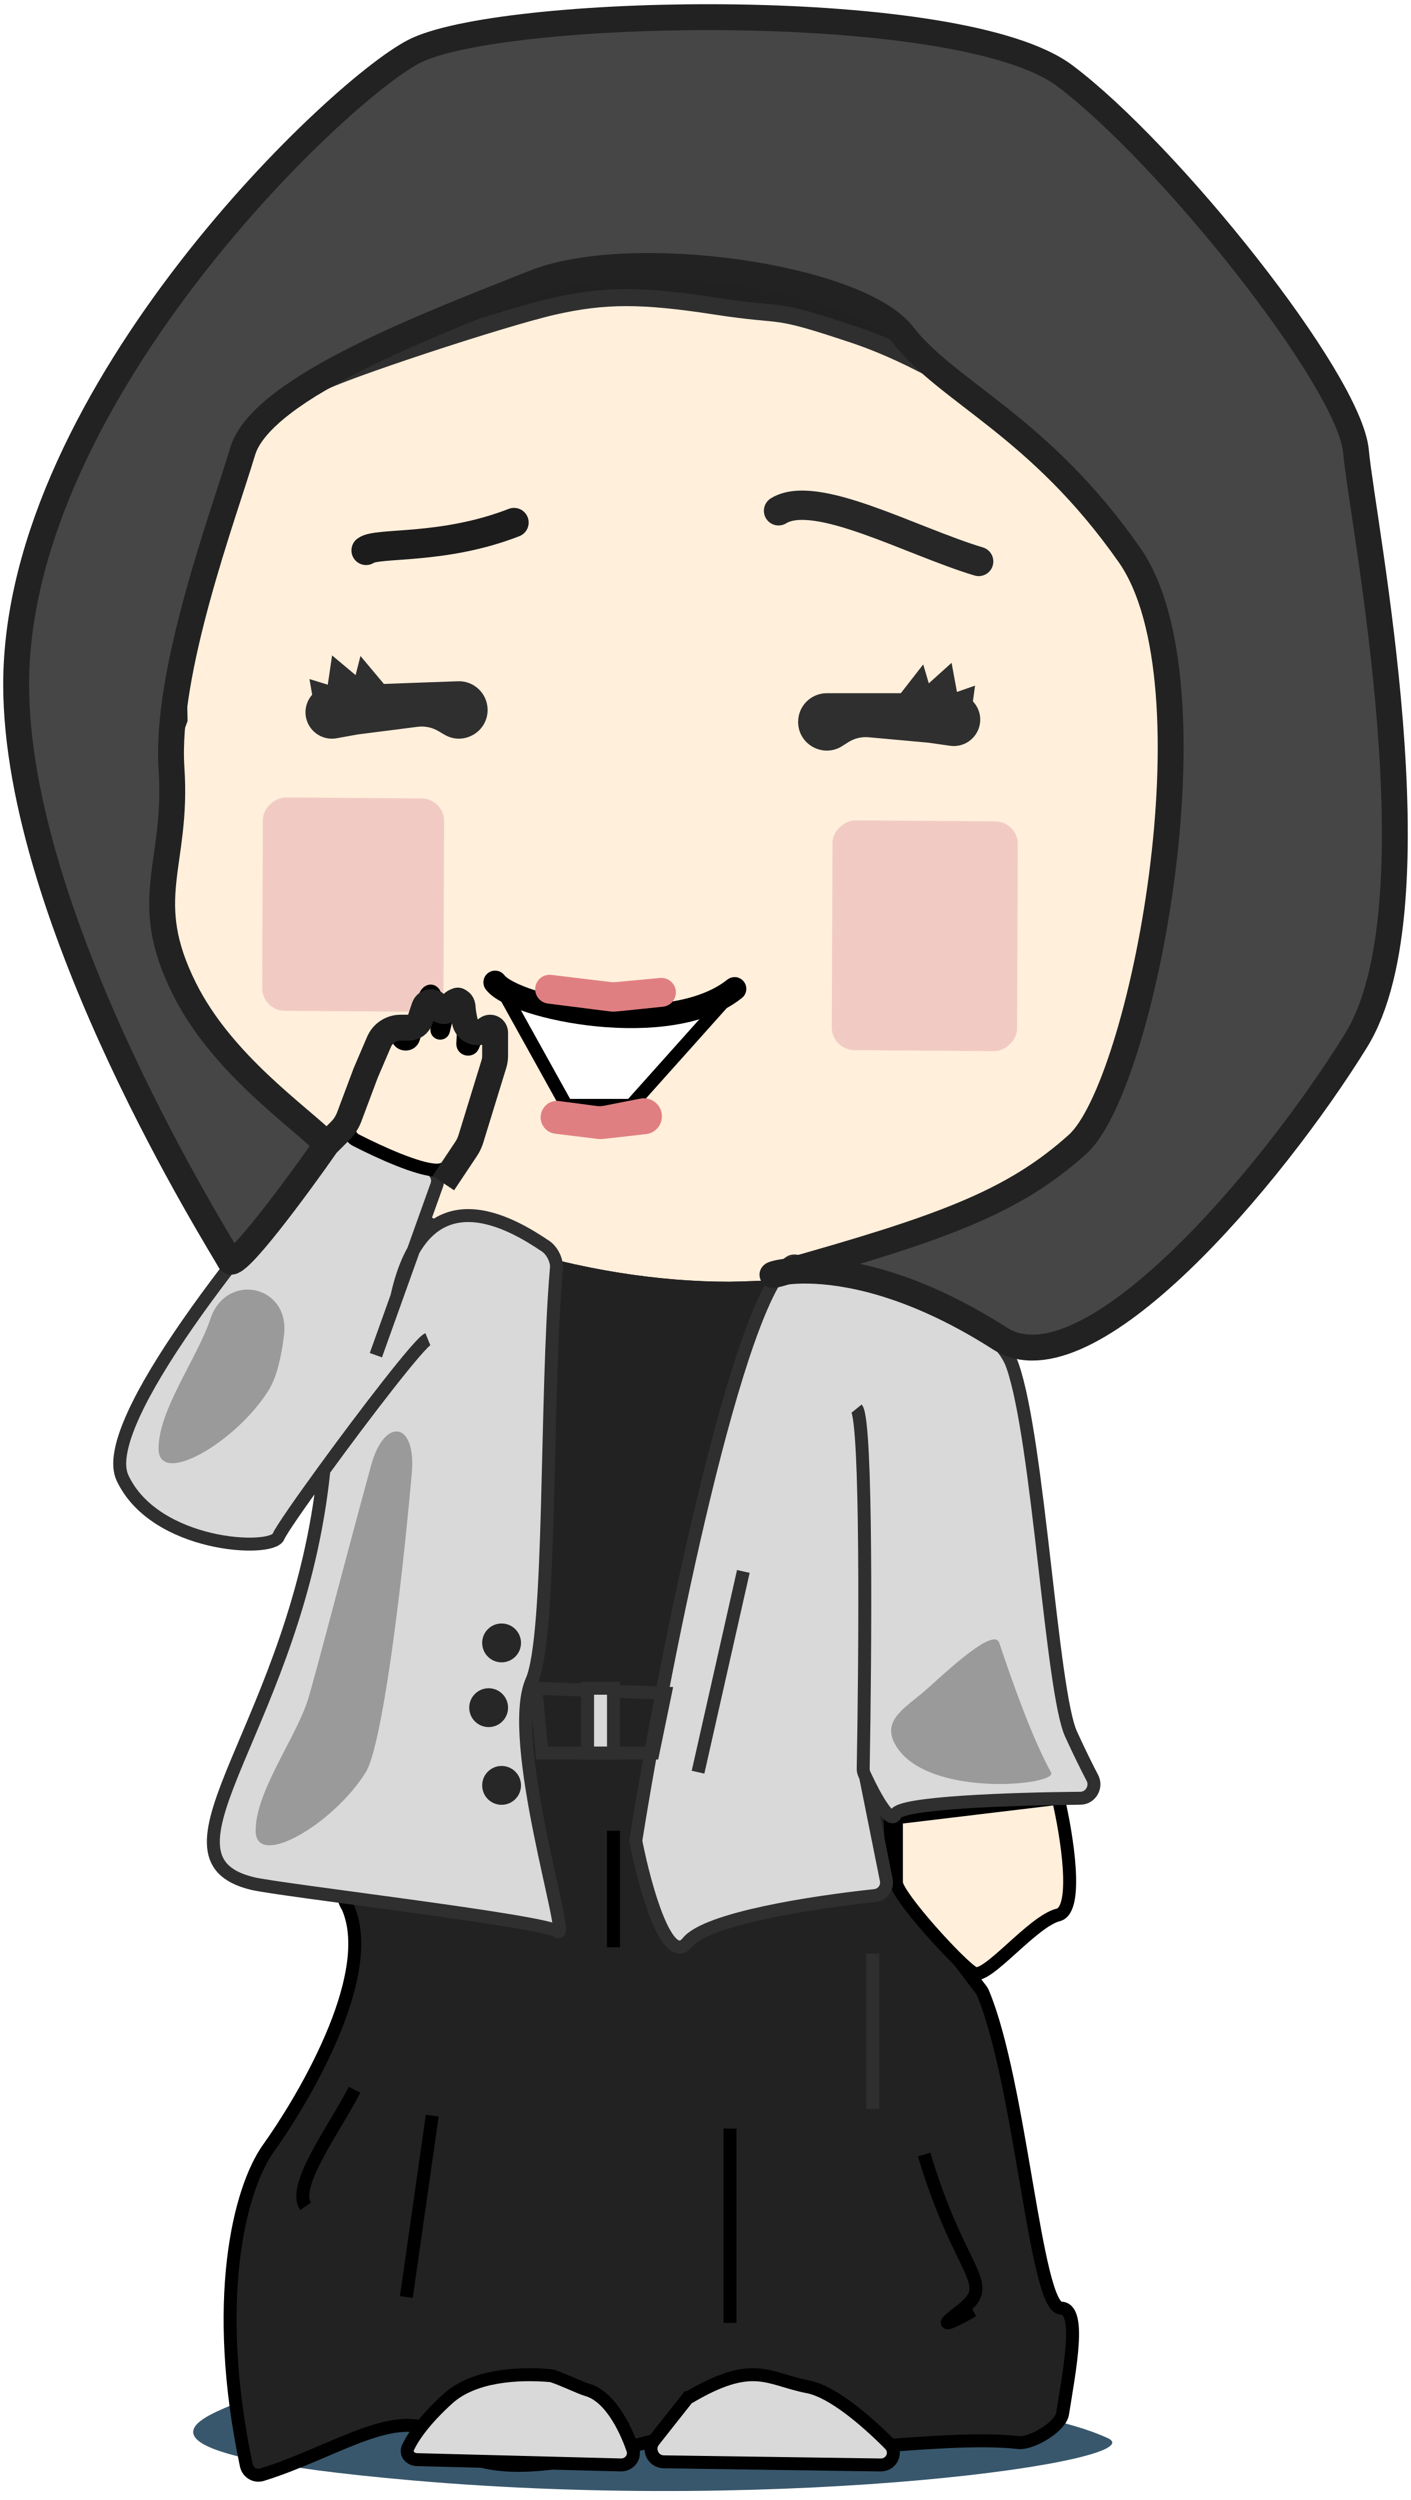 <svg width="109" height="193" viewBox="0 0 109 193" fill="none" xmlns="http://www.w3.org/2000/svg">
<path d="M85.591 188.248C74.075 182.898 29.056 184.061 17.888 185.689C15.329 186.775 8.396 189.457 31.848 191.504C61.162 194.063 89.313 189.977 85.591 188.248Z" fill="#0A304A" fill-opacity="0.81"/>
<path d="M20.748 165.844C23.099 162.567 29.205 152.682 26.89 147.285C26.854 147.2 26.809 147.137 26.762 147.058C24.998 144.085 29.242 113.335 33.25 98.258C33.36 97.847 33.718 97.564 34.143 97.535L52.16 96.344H65.548C66.081 96.344 66.52 96.761 66.547 97.293L68.95 144.341C68.96 144.542 69.031 144.735 69.153 144.895L75.801 153.635C75.85 153.7 75.89 153.767 75.922 153.842C78.848 160.798 79.992 178.204 81.956 178.204C83.562 178.204 82.638 182.869 82.083 186.357C81.922 187.369 79.68 188.699 78.662 188.583C72.644 187.898 60.531 190.107 58.616 188.825C56.148 187.173 53.173 188.001 50.706 188.414C48.238 188.826 38.231 192.542 34.283 188.414C31.293 185.287 26.053 189.275 20.237 191.064C19.699 191.229 19.144 190.889 19.027 190.338C16.358 177.742 18.44 169.062 20.748 165.844Z" fill="#222222" stroke="black"/>
<path d="M81.748 147.844C83.348 147.444 82.415 141.677 81.748 138.844L69.248 140.344V145.344C69.248 146.344 74.248 151.844 75.248 152.344C76.248 152.844 79.748 148.344 81.748 147.844Z" fill="#FFEFDB" stroke="black"/>
<g filter="url(#filter0_d_214_48328)">
<path d="M98.653 54.564C101.906 76.098 99.873 96.209 56.37 97.15C34.028 97.15 3.719 81.772 14.493 53.854C13.61 27.593 33.418 14.344 55.76 14.344C78.102 14.344 94.866 29.49 98.653 54.564Z" fill="#FFEFDB"/>
<path d="M55.76 12.975C67.254 12.975 77.37 16.877 85.096 24.048C92.815 31.212 98.074 41.567 100.006 54.359L100.155 55.37C101.653 65.813 101.859 76.309 96.162 84.369C90.24 92.747 78.289 98.045 56.399 98.519H56.37C44.943 98.519 31.458 94.6 22.149 87.033C17.479 83.237 13.816 78.484 12.043 72.805C10.287 67.178 10.422 60.752 13.117 53.623C12.738 40.242 17.61 30.05 25.523 23.215C33.456 16.361 44.334 12.975 55.76 12.975Z" stroke="#222222" stroke-width="2.737"/>
</g>
<path d="M48.748 85.344L57.248 75.844C53.248 78.844 48.748 77.844 46.748 78.344C45.148 78.744 38.748 76.344 38.748 76.344L43.748 85.344H48.748Z" fill="white" stroke="black"/>
<path d="M38.248 75.844C39.748 77.844 51.748 80.344 56.748 76.344" stroke="black" stroke-width="1.81" stroke-linecap="round"/>
<path d="M60.142 39.438C62.999 37.677 70.393 41.785 75.603 43.349" stroke="#272727" stroke-width="2.263" stroke-linecap="round"/>
<path d="M28.28 42.495C29.157 41.842 34.175 42.495 39.708 40.344" stroke="#1C1C1C" stroke-width="2.263" stroke-linecap="round"/>
<path d="M71.319 51.298L72.433 55.072L69.176 54.049L71.319 51.298Z" fill="#2F2F2F"/>
<path d="M75.322 52.935L74.797 56.82L72.085 54.064L75.322 52.935Z" fill="#2F2F2F"/>
<path d="M73.51 51.175L74.219 55.019L70.837 53.581L73.51 51.175Z" fill="#2F2F2F"/>
<path d="M61.655 55.735C61.655 54.511 62.647 53.52 63.87 53.52H73.683C74.995 53.52 75.966 54.741 75.67 56.019C75.431 57.051 74.443 57.729 73.394 57.579L71.748 57.344L67.105 56.922C66.549 56.871 65.993 57.007 65.523 57.307L65.063 57.601C63.588 58.543 61.655 57.484 61.655 55.735Z" fill="#2F2F2F"/>
<path d="M27.847 50.647L26.87 54.459L30.088 53.319L27.847 50.647Z" fill="#2F2F2F"/>
<path d="M23.907 52.428L24.572 56.291L27.182 53.439L23.907 52.428Z" fill="#2F2F2F"/>
<path d="M25.654 50.603L25.084 54.471L28.412 52.911L25.654 50.603Z" fill="#2F2F2F"/>
<path d="M37.666 54.731C37.621 53.508 36.594 52.553 35.372 52.597L25.566 52.953C24.254 53 23.328 54.255 23.67 55.523C23.946 56.545 24.959 57.187 26.001 56.999L27.637 56.704L32.263 56.114C32.816 56.044 33.376 56.159 33.857 56.442L34.328 56.719C35.835 57.608 37.729 56.479 37.666 54.731Z" fill="#2F2F2F"/>
<path d="M35.268 18.9C41.867 16.523 52.717 10.839 71.677 17.402C78.838 19.881 86.777 27.346 89.797 31.662C92.817 35.977 95.528 42.599 97.179 47.61C100.703 58.304 99.45 73.386 95.501 79.694C91.978 85.322 94.662 82.508 94.998 66.184C95.692 32.409 84.763 30.664 80.737 27.346C70.517 18.925 57.919 17.585 55.737 17.402C51.91 17.081 44.748 15.506 35.115 18.976L32.248 20.404L33.388 19.688C33.523 19.603 33.667 19.529 33.815 19.47C34.253 19.295 34.687 19.13 35.115 18.976L35.268 18.9Z" fill="#E2D3BD"/>
<rect width="16.474" height="14.001" rx="1.75" transform="matrix(0.004 -1 1 0.007 20.248 78.031)" fill="#E5B0B1" fill-opacity="0.57"/>
<path d="M42.883 87.529C42.489 87.48 42.14 87.251 41.94 86.908C41.406 85.995 42.152 84.87 43.199 85.008L46.088 85.39C46.276 85.415 46.467 85.409 46.654 85.372L49.473 84.819C50.449 84.628 51.306 85.495 51.103 86.469C50.981 87.056 50.496 87.497 49.9 87.563L46.577 87.935C46.441 87.95 46.304 87.949 46.168 87.933L42.883 87.529Z" fill="#E07F81"/>
<path d="M42.32 77.48C41.722 77.404 41.292 76.868 41.348 76.269C41.406 75.646 41.966 75.193 42.588 75.268L47.179 75.821C47.302 75.836 47.427 75.838 47.55 75.826L50.99 75.507C51.608 75.449 52.154 75.906 52.207 76.523C52.26 77.129 51.817 77.664 51.212 77.726L47.564 78.1C47.431 78.114 47.298 78.112 47.165 78.096L42.32 77.48Z" fill="#E07F81"/>
<rect width="17.742" height="14.313" rx="1.75" transform="matrix(0.004 -1 1 0.007 64.248 81.067)" fill="#E5B0B1" fill-opacity="0.57"/>
<path d="M9.463 114.106C7.504 109.924 19.411 95.195 26.049 87.851C26.336 87.533 26.791 87.44 27.184 87.612L33.2 90.246C33.682 90.457 33.918 91.005 33.741 91.5L31.931 96.551C34.782 91.532 40.011 94.777 42.155 96.219C42.648 96.55 43.035 97.316 42.984 97.908C42.128 107.74 42.628 126.272 41.082 129.763C39.075 134.295 44.093 149.952 43.09 149.128C42.086 148.304 21.654 145.94 19.501 145.42C10.969 143.36 23.014 133.059 25.022 113.511C23.175 116.047 21.694 118.183 21.509 118.638C21.007 119.874 11.973 119.462 9.463 114.106Z" fill="#D9D9D9"/>
<path d="M78.222 105.454C76.649 100.933 66.717 98.636 61.594 97.382C61.388 97.332 61.177 97.339 61.003 97.46C57.017 100.236 51.445 127.547 49.14 141.953C49.121 142.069 49.123 142.18 49.146 142.295C49.839 145.764 51.548 151.897 53.127 149.952C54.612 148.124 62.785 146.859 67.581 146.353C68.172 146.29 68.584 145.735 68.467 145.152L66.866 137.179C67.586 138.725 68.821 140.968 69.188 140.063C69.547 139.178 77.987 138.887 83.471 138.836C84.251 138.829 84.75 137.961 84.388 137.27C83.943 136.417 83.373 135.272 82.739 133.883C81.233 130.587 80.229 111.222 78.222 105.454Z" fill="#D9D9D9"/>
<path d="M33.052 103.394C32.418 103.654 28.184 109.168 25.022 113.511M29.037 104.63L30.661 100.097M30.661 100.097L33.741 91.5C33.918 91.005 33.682 90.457 33.2 90.246L27.184 87.612C26.791 87.44 26.336 87.533 26.049 87.851C19.411 95.195 7.504 109.924 9.463 114.106C11.973 119.462 21.007 119.874 21.509 118.638C21.694 118.183 23.175 116.047 25.022 113.511M30.661 100.097C32.812 90.312 39.627 94.519 42.155 96.219C42.648 96.55 43.035 97.316 42.984 97.908C42.128 107.74 42.628 126.272 41.082 129.763C39.075 134.295 44.093 149.952 43.09 149.128C42.086 148.304 21.654 145.94 19.501 145.42C10.969 143.36 23.014 133.059 25.022 113.511M66.177 108.75C66.973 109.731 66.848 127.551 66.683 136.551C66.68 136.697 66.709 136.836 66.769 136.969C66.8 137.037 66.832 137.108 66.866 137.179M66.866 137.179C67.586 138.725 68.821 140.968 69.188 140.063C69.547 139.178 77.987 138.887 83.471 138.836C84.251 138.829 84.75 137.961 84.388 137.27C83.943 136.417 83.373 135.272 82.739 133.883C81.233 130.587 80.229 111.222 78.222 105.454C76.649 100.933 66.717 98.636 61.594 97.382C61.388 97.332 61.177 97.339 61.003 97.46C57.017 100.236 51.445 127.547 49.14 141.953C49.121 142.069 49.123 142.18 49.146 142.295C49.839 145.764 51.548 151.897 53.127 149.952C54.612 148.124 62.785 146.859 67.581 146.353C68.172 146.29 68.584 145.735 68.467 145.152L66.866 137.179Z" stroke="#2F2F2F"/>
<path d="M34.604 185.192C36.564 183.414 39.945 183.193 42.538 183.415C42.875 183.444 44.954 184.406 45.282 184.49C47.03 184.937 48.249 187.291 48.88 189.1C49.096 189.719 48.606 190.327 47.95 190.31L32.222 189.901C31.68 189.887 31.295 189.439 31.526 188.949C31.927 188.103 32.822 186.809 34.604 185.192Z" fill="#D9D9D9" stroke="black"/>
<path d="M68.025 190.312L51.275 190.07C50.446 190.058 49.991 189.1 50.505 188.45L53.095 185.172C58.196 182.124 59.278 183.671 62.412 184.278C64.3 184.643 66.897 186.864 68.735 188.716C69.342 189.328 68.887 190.324 68.025 190.312Z" fill="#D9D9D9"/>
<path d="M53.323 184.884L53.095 185.172M53.095 185.172L50.505 188.45C49.991 189.1 50.446 190.058 51.275 190.07L68.025 190.312C68.887 190.324 69.342 189.328 68.735 188.716C66.897 186.864 64.3 184.643 62.412 184.278C59.278 183.671 58.196 182.124 53.095 185.172Z" stroke="black"/>
<path d="M41.391 130.344L51.391 130.728L50.439 135.344H41.867L41.391 130.344Z" stroke="#2F2F2F"/>
<path d="M45.391 135.344V130.344H47.391V135.344H45.391Z" fill="#D9D9D9" stroke="#2F2F2F"/>
<path d="M33.391 163.344L31.391 177.344" stroke="black"/>
<path d="M56.391 164.344V179.344" stroke="black"/>
<path d="M71.391 166.344C74.22 175.811 77.048 176.242 74.22 178.393C71.957 180.115 73.905 179.111 75.162 178.393" stroke="black"/>
<path d="M47.391 141.344C47.391 142.571 47.391 147.889 47.391 150.344" stroke="black"/>
<path d="M27.391 161.344C25.77 164.474 22.526 168.779 23.607 170.344" stroke="black"/>
<circle cx="38.748" cy="126.844" r="1.5" fill="#272727"/>
<circle cx="37.748" cy="131.844" r="1.5" fill="#272727"/>
<circle cx="38.748" cy="137.844" r="1.5" fill="#272727"/>
<path d="M28.248 136.844C29.481 134.872 30.97 123.295 31.814 113.688C32.158 109.774 29.703 109.354 28.666 113.144C26.507 121.033 24.208 129.965 23.748 131.344C22.748 134.344 19.748 138.344 19.748 141.344C19.748 144.344 25.748 140.844 28.248 136.844Z" fill="#747373" fill-opacity="0.62"/>
<path d="M20.748 107.344C21.349 106.383 21.724 104.857 21.941 103.075C22.412 99.215 17.478 98.155 16.248 101.844C15.248 104.844 12.248 108.844 12.248 111.844C12.248 114.844 18.248 111.344 20.748 107.344Z" fill="#747373" fill-opacity="0.62"/>
<path d="M69.248 134.844C68.088 132.988 69.62 132.051 71.209 130.746C72.336 129.82 76.734 125.46 77.195 126.844C78.195 129.844 79.744 134.219 81.195 136.844C81.748 137.844 71.748 138.844 69.248 134.844Z" fill="#747373" fill-opacity="0.62"/>
<path d="M29.474 80.011L27.037 86.828C26.871 87.293 27.067 87.809 27.506 88.034C29.363 88.983 32.359 90.344 33.748 90.344C35.323 90.344 36.703 87.546 37.224 86.081C37.24 86.033 37.253 85.986 37.262 85.936L37.748 83.302L38.295 79.851C38.419 79.069 37.315 78.768 37.026 79.505L36.54 80.744C36.374 81.165 35.748 81.047 35.748 80.594L35.924 77.338C35.96 76.668 34.994 76.526 34.837 77.178L34.258 79.571C34.186 79.868 33.748 79.816 33.748 79.51C33.748 79.264 33.748 78.125 33.656 77.089C33.586 76.305 32.981 76.333 32.776 77.093L31.955 80.138C31.779 80.792 30.842 80.762 30.707 80.099C30.577 79.462 29.692 79.399 29.474 80.011Z" fill="#FFEFDB" stroke="black"/>
<path d="M57.423 121.325L53.923 136.825" stroke="#2F2F2F"/>
<path d="M67.423 150.825V162.825" stroke="#2F2F2F"/>
<path d="M64.923 22.325C60.818 18.361 48.988 15.741 47.093 16.373C38.525 19.235 32.914 24.324 24.779 29.582C26.029 28.773 38.882 24.519 42.809 23.639C46.736 22.758 49.592 22.758 55.304 23.639C61.017 24.519 59.319 23.623 65.923 25.825C72.528 28.026 77.387 32.224 75.423 29.582C73.46 26.94 68.899 26.163 64.923 22.325Z" fill="#212121"/>
<path d="M19.423 33.825C19.423 32.064 23.949 30.119 24.779 29.582M24.779 29.582C32.914 24.324 38.525 19.235 47.093 16.373C48.988 15.741 60.818 18.361 64.923 22.325C68.899 26.163 73.46 26.94 75.423 29.582C77.387 32.224 72.528 28.026 65.923 25.825C59.319 23.623 61.017 24.519 55.304 23.639C49.592 22.758 46.736 22.758 42.809 23.639C38.882 24.519 26.029 28.773 24.779 29.582Z" stroke="#2F2F2F" stroke-width="1.313"/>
<path d="M60.785 98.174C60.607 98.224 60.428 98.274 60.248 98.325C59.301 98.59 59.545 98.316 60.785 98.174C72.907 94.767 78.32 92.779 83.248 88.344C88.248 83.844 94.248 52.844 87.248 42.844C80.248 32.844 73.248 30.344 69.748 25.844C66.248 21.344 48.748 18.844 41.248 21.844C33.748 24.844 20.248 29.844 18.748 34.844C17.248 39.844 12.748 51.844 13.248 59.344C13.748 66.844 10.749 69.344 14.248 76.344C17.16 82.168 23.082 86.177 25.248 88.344C22.915 91.677 18.148 98.144 17.748 97.344C17.248 96.344 1.249 71.228 1.248 52.844C1.248 30.325 26.748 6.344 32.248 3.844C39.588 0.508 74.248 -0.156 82.248 5.844C90.248 11.844 104.248 29.344 104.748 34.844C105.248 40.344 111.248 69.844 104.748 80.344C98.248 90.844 84.039 107.69 77.248 103.344C69.065 98.107 63.135 97.905 60.785 98.174Z" fill="#464646"/>
<path d="M25.248 88.344C23.082 86.177 17.16 82.168 14.248 76.344C10.749 69.344 13.748 66.844 13.248 59.344C12.748 51.844 17.248 39.844 18.748 34.844C20.248 29.844 33.748 24.844 41.248 21.844C48.748 18.844 66.248 21.344 69.748 25.844C73.248 30.344 80.248 32.844 87.248 42.844C94.248 52.844 88.248 83.844 83.248 88.344C78.248 92.844 72.748 94.825 60.248 98.325C57.506 99.093 64.748 95.344 77.248 103.344C84.039 107.69 98.248 90.844 104.748 80.344C111.248 69.844 105.248 40.344 104.748 34.844C104.248 29.344 90.248 11.844 82.248 5.844C74.248 -0.156 39.588 0.508 32.248 3.844C26.748 6.344 1.248 30.325 1.248 52.844C1.249 71.228 17.248 96.344 17.748 97.344C18.148 98.144 22.915 91.677 25.248 88.344ZM25.248 88.344L26.289 87.303C26.592 87 26.826 86.636 26.977 86.235L28.248 82.844L29.278 80.442C29.563 79.775 30.218 79.344 30.943 79.344H31.588C31.982 79.344 32.333 79.091 32.457 78.717L32.779 77.751C32.94 77.27 33.611 77.251 33.799 77.721V77.721C33.973 78.156 34.58 78.181 34.789 77.762L34.865 77.611C35.053 77.234 35.573 77.162 35.701 77.565C35.731 77.657 35.748 77.751 35.748 77.844C35.748 78.03 35.821 78.442 35.915 78.896C36.063 79.605 36.882 79.921 37.485 79.519L37.652 79.408C37.715 79.366 37.789 79.344 37.865 79.344V79.344C38.077 79.344 38.248 79.516 38.248 79.728V81.517C38.248 81.734 38.216 81.949 38.152 82.156L36.377 87.926C36.292 88.203 36.167 88.466 36.006 88.708L34.248 91.344" stroke="#222222" stroke-width="2"/>
<defs>
<filter id="filter0_d_214_48328" x="7.7" y="11.606" width="96.535" height="91.902" filterUnits="userSpaceOnUse" color-interpolation-filters="sRGB">
<feFlood flood-opacity="0" result="BackgroundImageFix"/>
<feColorMatrix in="SourceAlpha" type="matrix" values="0 0 0 0 0 0 0 0 0 0 0 0 0 0 0 0 0 0 127 0" result="hardAlpha"/>
<feOffset dy="1.81"/>
<feGaussianBlur stdDeviation="0.905"/>
<feComposite in2="hardAlpha" operator="out"/>
<feColorMatrix type="matrix" values="0 0 0 0 0 0 0 0 0 0 0 0 0 0 0 0 0 0 0.25 0"/>
<feBlend mode="normal" in2="BackgroundImageFix" result="effect1_dropShadow_214_48328"/>
<feBlend mode="normal" in="SourceGraphic" in2="effect1_dropShadow_214_48328" result="shape"/>
</filter>
</defs>
</svg>
